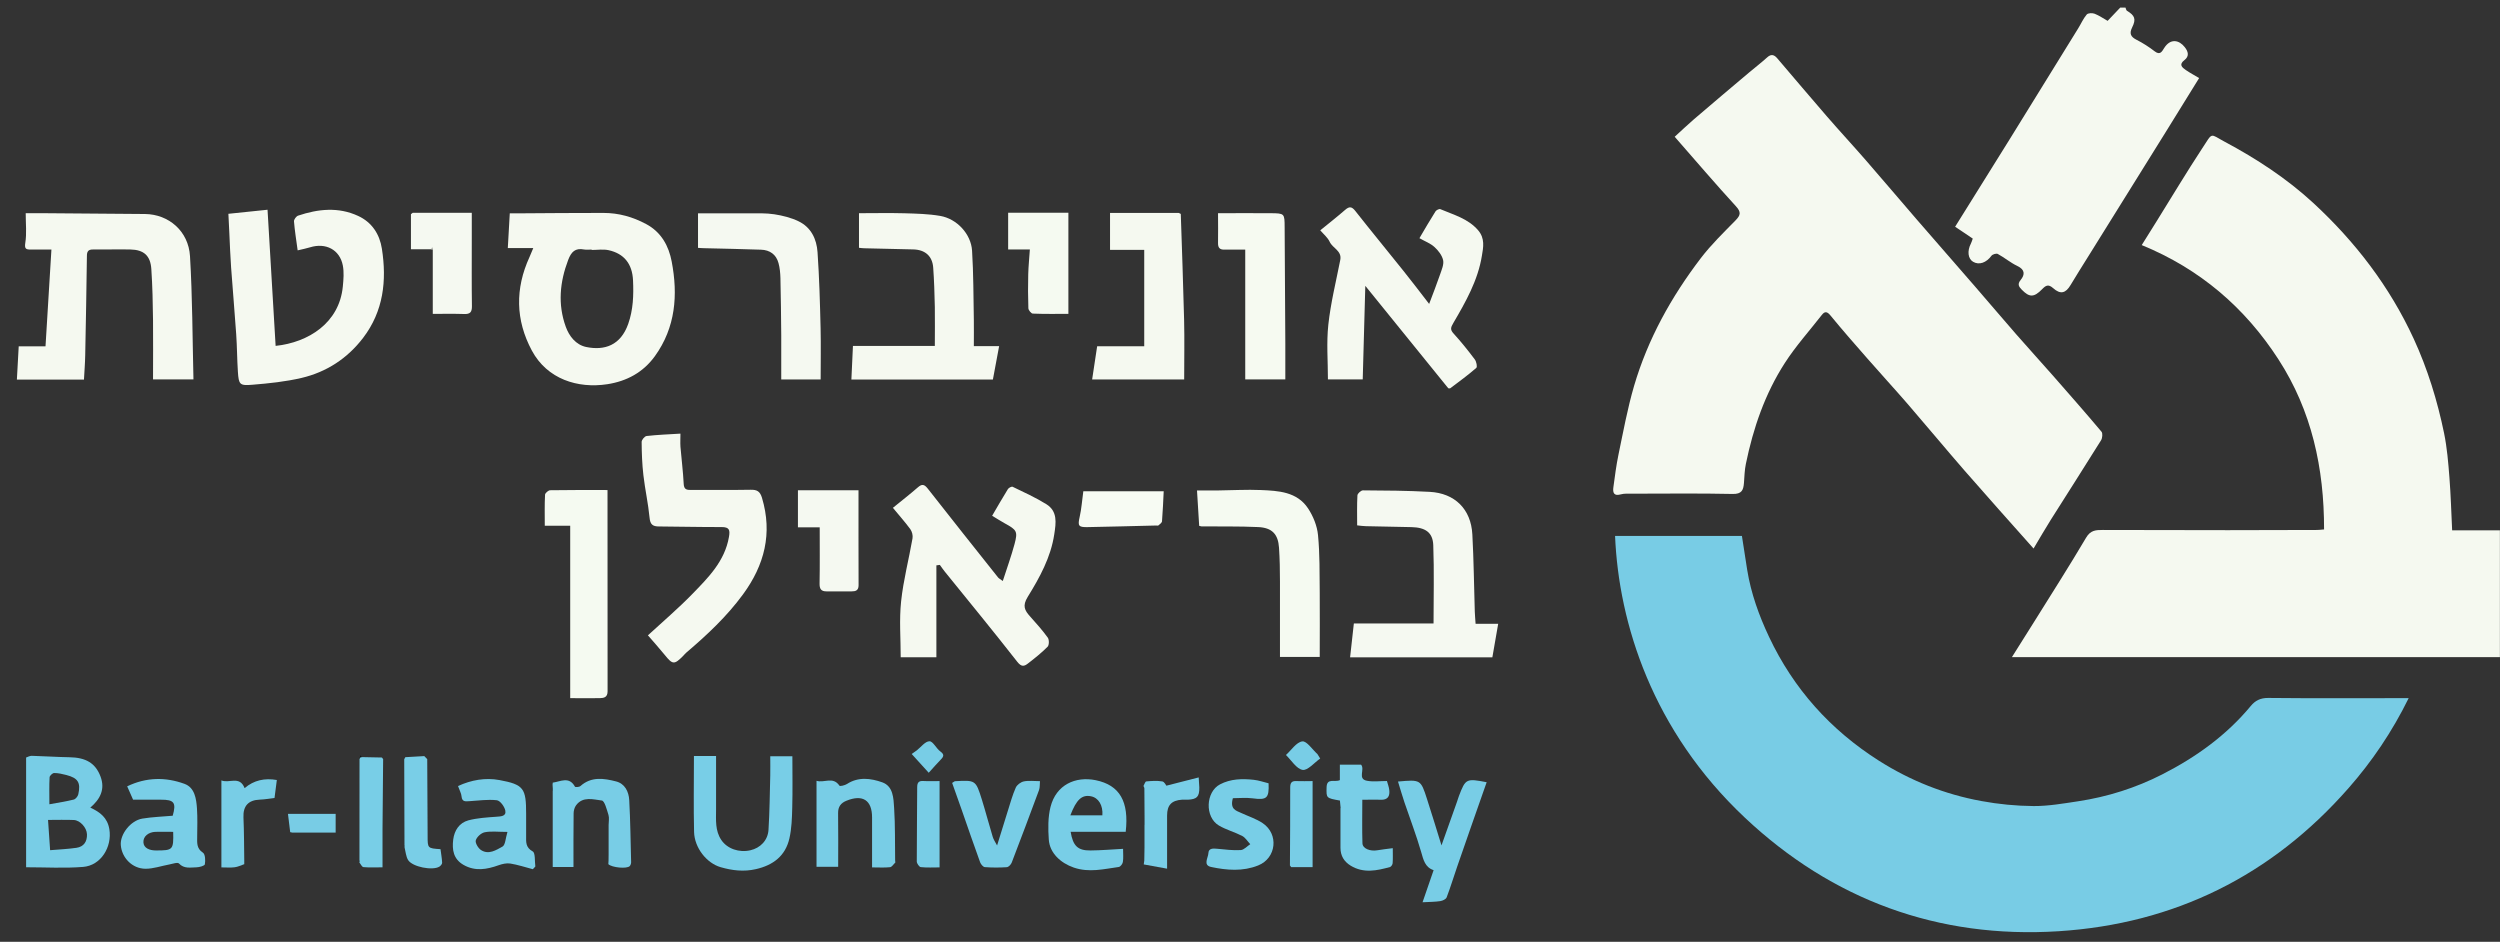 <svg width="146" height="55" viewBox="0 0 146 55" fill="none" xmlns="http://www.w3.org/2000/svg">
    <rect x="0" y="0" width="146" height="55" fill="#333333" stroke="none"/>
    <g clip-path="url(#clip0_848_25850)">
    <path d="M124.127 0.439C124.154 0.503 124.166 0.598 124.214 0.629C124.673 0.906 124.76 1.112 124.519 1.598C124.341 1.958 124.428 2.147 124.776 2.325C125.149 2.515 125.505 2.744 125.834 2.998C126.163 3.251 126.266 2.99 126.393 2.796C126.761 2.223 127.264 2.337 127.589 2.752C127.799 3.017 127.862 3.286 127.573 3.508C127.225 3.776 127.434 3.938 127.656 4.093C127.89 4.255 128.144 4.389 128.429 4.559C127.767 5.627 127.129 6.667 126.484 7.702C124.97 10.138 123.453 12.569 121.936 15.005C121.595 15.551 121.254 16.092 120.922 16.646C120.636 17.128 120.331 17.211 119.904 16.828C119.622 16.579 119.476 16.666 119.258 16.891C118.779 17.381 118.517 17.373 118.073 16.919C117.895 16.737 117.804 16.598 118.01 16.345C118.26 16.037 118.264 15.748 117.816 15.535C117.416 15.345 117.063 15.044 116.671 14.831C116.588 14.784 116.366 14.851 116.303 14.934C116.005 15.341 115.582 15.499 115.225 15.286C114.928 15.108 114.876 14.657 115.098 14.23C115.142 14.147 115.166 14.052 115.209 13.934C115.043 13.823 114.869 13.704 114.698 13.589C114.528 13.475 114.357 13.36 114.179 13.242C115.269 11.498 116.33 9.802 117.384 8.102C118.715 5.955 120.042 3.804 121.369 1.653C121.536 1.384 121.663 1.084 121.865 0.847C121.94 0.76 122.193 0.748 122.328 0.803C122.593 0.906 122.831 1.076 123.085 1.218C123.338 0.953 123.58 0.696 123.822 0.443C123.921 0.443 124.02 0.443 124.119 0.443L124.127 0.439Z" fill="#F5F9F0"/>
    <path d="M94.32 31.298H101.728C101.831 31.959 101.93 32.623 102.037 33.287C102.259 34.651 102.722 35.94 103.309 37.185C104.743 40.23 106.902 42.63 109.734 44.429C111.573 45.595 113.573 46.39 115.712 46.781C116.715 46.967 117.745 47.066 118.767 47.074C119.634 47.078 120.51 46.923 121.373 46.793C123.089 46.532 124.725 46.014 126.27 45.227C128.247 44.219 130.017 42.95 131.444 41.23C131.705 40.914 132.01 40.756 132.462 40.76C135.005 40.787 137.544 40.772 140.088 40.772C140.234 40.772 140.381 40.772 140.666 40.772C139.699 42.736 138.535 44.456 137.152 46.03C132.664 51.142 126.979 53.953 120.221 54.384C113.193 54.831 107.005 52.557 101.894 47.746C96.507 42.673 94.534 36.418 94.32 31.298Z" fill="#78CCE5"/>
    <path d="M117.499 38.371C117.927 37.688 118.355 37.015 118.775 36.343C119.801 34.699 120.846 33.062 121.833 31.393C122.086 30.962 122.407 30.95 122.792 30.95C125.236 30.95 127.676 30.962 130.12 30.962C131.852 30.962 133.587 30.954 135.318 30.95C135.429 30.95 135.544 30.934 135.726 30.919C135.73 27.349 135.009 23.992 133.056 20.979C131.103 17.962 128.476 15.705 125.077 14.313C125.382 13.823 125.672 13.364 125.957 12.905C126.836 11.494 127.688 10.067 128.599 8.679C129.249 7.691 129.035 7.805 129.918 8.276C131.776 9.268 133.535 10.415 135.088 11.846C137.552 14.119 139.557 16.737 140.963 19.789C141.775 21.552 142.342 23.399 142.734 25.297C142.908 26.147 142.98 27.024 143.047 27.894C143.126 28.902 143.154 29.915 143.205 30.97H145.994V38.375H117.503L117.499 38.371Z" fill="#F5F9F0"/>
    <path d="M118.759 32.033C117.38 30.48 116.053 29.001 114.75 27.506C113.629 26.218 112.539 24.901 111.422 23.608C110.642 22.707 109.833 21.829 109.049 20.931C108.32 20.101 107.591 19.267 106.89 18.413C106.688 18.168 106.553 18.188 106.391 18.397C105.666 19.326 104.87 20.212 104.236 21.196C103.075 22.995 102.386 25.004 101.958 27.095C101.883 27.455 101.875 27.835 101.847 28.202C101.815 28.617 101.724 28.859 101.185 28.847C99.22 28.803 97.26 28.831 95.295 28.831C95.081 28.831 94.859 28.815 94.657 28.87C94.253 28.985 94.177 28.776 94.221 28.459C94.308 27.823 94.387 27.182 94.518 26.554C94.799 25.209 95.045 23.853 95.429 22.541C96.233 19.801 97.604 17.334 99.331 15.072C99.933 14.285 100.655 13.585 101.352 12.874C101.649 12.569 101.696 12.391 101.376 12.043C100.187 10.747 99.046 9.406 97.802 7.987C98.167 7.655 98.535 7.303 98.919 6.971C99.993 6.05 101.078 5.136 102.16 4.223C102.509 3.93 102.869 3.654 103.206 3.349C103.439 3.136 103.614 3.199 103.788 3.401C104.763 4.539 105.725 5.686 106.708 6.817C107.456 7.679 108.233 8.517 108.982 9.379C109.976 10.521 110.954 11.68 111.945 12.826C113.086 14.147 114.235 15.456 115.376 16.772C116.164 17.681 116.944 18.603 117.737 19.512C118.454 20.334 119.191 21.137 119.912 21.959C120.858 23.039 121.805 24.114 122.728 25.213C122.807 25.308 122.78 25.589 122.7 25.715C121.73 27.273 120.739 28.815 119.761 30.365C119.42 30.907 119.103 31.46 118.763 32.029L118.759 32.033Z" fill="#F5F9F0"/>
    <path d="M31.142 14.487H29.656C29.696 13.807 29.731 13.166 29.771 12.459C29.965 12.459 30.155 12.459 30.345 12.459C31.977 12.451 33.61 12.431 35.242 12.435C36.125 12.435 36.949 12.664 37.733 13.084C38.629 13.562 39.057 14.376 39.227 15.274C39.599 17.223 39.457 19.121 38.245 20.801C37.563 21.746 36.6 22.264 35.468 22.438C33.74 22.703 31.958 22.142 31.062 20.477C30.1 18.682 30.08 16.855 30.924 15.009C30.995 14.855 31.058 14.693 31.145 14.483L31.142 14.487ZM34.552 14.602C34.552 14.602 34.552 14.582 34.552 14.574C34.406 14.574 34.251 14.598 34.109 14.57C33.594 14.471 33.364 14.704 33.182 15.179C32.691 16.472 32.568 17.773 33.039 19.077C33.237 19.631 33.629 20.137 34.231 20.264C35.305 20.485 36.244 20.172 36.688 18.915C36.981 18.085 37.008 17.231 36.969 16.373C36.925 15.4 36.438 14.807 35.539 14.61C35.226 14.542 34.885 14.598 34.556 14.598L34.552 14.602Z" fill="#F5F9F0"/>
    <path d="M3.003 14.574C2.646 14.574 2.222 14.574 1.794 14.574C1.517 14.574 1.422 14.534 1.478 14.178C1.565 13.637 1.501 13.071 1.501 12.451C1.901 12.451 2.242 12.451 2.587 12.451C4.548 12.466 6.509 12.478 8.47 12.498C9.852 12.514 11.009 13.498 11.096 14.961C11.239 17.345 11.239 19.741 11.298 22.157H8.937C8.937 21.003 8.949 19.852 8.937 18.706C8.925 17.709 8.905 16.709 8.838 15.716C8.787 14.93 8.402 14.586 7.614 14.57C6.889 14.554 6.16 14.578 5.435 14.57C5.146 14.566 5.075 14.692 5.075 14.957C5.051 16.891 5.015 18.828 4.976 20.761C4.968 21.228 4.928 21.691 4.904 22.169H0.986C1.022 21.528 1.054 20.892 1.093 20.224H2.658C2.773 18.326 2.888 16.464 3.003 14.574Z" fill="#F5F9F0"/>
    <path d="M84.583 22.679C82.978 20.698 81.37 18.71 79.734 16.693C79.682 18.56 79.631 20.343 79.583 22.157H77.551C77.551 21.098 77.46 20.015 77.575 18.955C77.713 17.686 78.026 16.436 78.272 15.179C78.375 14.645 77.828 14.499 77.654 14.123C77.535 13.867 77.289 13.669 77.103 13.451C77.594 13.052 78.086 12.665 78.561 12.253C78.807 12.04 78.949 12.064 79.151 12.321C80.074 13.495 81.025 14.645 81.956 15.812C82.443 16.417 82.911 17.037 83.462 17.749C83.695 17.128 83.913 16.579 84.103 16.021C84.194 15.752 84.333 15.444 84.278 15.191C84.214 14.91 83.996 14.626 83.77 14.424C83.537 14.21 83.22 14.096 82.895 13.91C83.204 13.384 83.509 12.858 83.834 12.344C83.881 12.269 84.052 12.186 84.115 12.214C84.892 12.546 85.728 12.759 86.322 13.447C86.73 13.922 86.627 14.44 86.543 14.934C86.31 16.377 85.597 17.63 84.872 18.868C84.721 19.125 84.678 19.252 84.895 19.485C85.331 19.963 85.739 20.473 86.128 20.991C86.223 21.118 86.286 21.426 86.215 21.485C85.731 21.908 85.209 22.288 84.694 22.675C84.674 22.691 84.63 22.675 84.583 22.675V22.679Z" fill="#F5F9F0"/>
    <path d="M54.685 33.022V38.383H52.601C52.601 37.288 52.51 36.193 52.625 35.118C52.756 33.884 53.077 32.666 53.291 31.441C53.322 31.271 53.263 31.041 53.16 30.899C52.843 30.468 52.482 30.069 52.146 29.657C52.629 29.262 53.124 28.879 53.596 28.468C53.837 28.254 53.976 28.274 54.178 28.531C55.537 30.27 56.915 31.994 58.286 33.722C58.334 33.781 58.413 33.821 58.563 33.931C58.805 33.18 59.058 32.484 59.249 31.773C59.447 31.033 59.383 30.95 58.678 30.563C58.44 30.433 58.211 30.282 57.941 30.12C58.242 29.606 58.543 29.08 58.86 28.566C58.908 28.487 59.078 28.4 59.138 28.428C59.799 28.748 60.473 29.053 61.099 29.44C61.772 29.855 61.673 30.531 61.57 31.195C61.368 32.552 60.714 33.73 60.017 34.861C59.696 35.383 59.839 35.647 60.16 36.003C60.52 36.403 60.877 36.806 61.19 37.237C61.277 37.355 61.273 37.672 61.182 37.767C60.829 38.123 60.433 38.439 60.033 38.747C59.819 38.913 59.657 38.965 59.411 38.652C58.025 36.877 56.59 35.133 55.172 33.378C55.073 33.255 54.982 33.121 54.887 32.99L54.681 33.018L54.685 33.022Z" fill="#F5F9F0"/>
    <path d="M16.092 20.2C18.017 19.998 19.816 18.856 20.021 16.733C20.061 16.325 20.097 15.898 20.021 15.503C19.843 14.582 19.027 14.159 18.108 14.443C17.894 14.511 17.676 14.55 17.383 14.621C17.304 14.028 17.213 13.479 17.169 12.929C17.161 12.818 17.3 12.629 17.411 12.593C18.576 12.202 19.76 12.075 20.913 12.609C21.721 12.98 22.173 13.68 22.303 14.53C22.593 16.392 22.394 18.172 21.21 19.726C20.295 20.927 19.075 21.726 17.613 22.07C16.674 22.291 15.703 22.39 14.741 22.469C13.992 22.533 13.944 22.457 13.893 21.714C13.845 20.983 13.845 20.247 13.794 19.516C13.707 18.219 13.588 16.922 13.497 15.626C13.449 14.957 13.425 14.289 13.394 13.621C13.378 13.269 13.358 12.917 13.338 12.486C14.071 12.411 14.836 12.332 15.624 12.249C15.783 14.93 15.937 17.543 16.096 20.196L16.092 20.2Z" fill="#F5F9F0"/>
    <path d="M79.068 36.41H83.719C83.719 34.868 83.759 33.35 83.703 31.836C83.675 31.096 83.244 30.804 82.439 30.784C81.548 30.76 80.661 30.748 79.769 30.729C79.611 30.729 79.452 30.701 79.258 30.681C79.258 30.069 79.242 29.495 79.274 28.926C79.282 28.819 79.484 28.637 79.595 28.637C80.894 28.645 82.194 28.653 83.493 28.724C84.967 28.803 85.906 29.736 85.985 31.207C86.068 32.714 86.08 34.22 86.128 35.726C86.135 35.952 86.159 36.177 86.175 36.43H87.494C87.376 37.102 87.269 37.735 87.154 38.387H78.846C78.918 37.735 78.989 37.102 79.064 36.418L79.068 36.41Z" fill="#F5F9F1"/>
    <path d="M56.872 20.216H58.349C58.227 20.88 58.108 21.505 57.985 22.165H49.721C49.749 21.529 49.781 20.88 49.812 20.204H54.594C54.594 19.425 54.606 18.678 54.594 17.927C54.578 17.16 54.554 16.393 54.499 15.626C54.451 14.95 54.019 14.582 53.334 14.566C52.379 14.543 51.425 14.523 50.474 14.499C50.379 14.499 50.284 14.483 50.165 14.471V12.451C51.048 12.451 51.932 12.431 52.815 12.455C53.512 12.475 54.221 12.491 54.907 12.609C55.881 12.775 56.709 13.665 56.769 14.641C56.852 15.982 56.848 17.326 56.872 18.67C56.88 19.165 56.872 19.655 56.872 20.22V20.216Z" fill="#F5F9F0"/>
    <path d="M37.84 37.102C38.724 36.288 39.611 35.533 40.419 34.703C41.354 33.742 42.325 32.781 42.571 31.358C42.642 30.954 42.598 30.78 42.139 30.78C40.919 30.784 39.698 30.753 38.478 30.745C38.122 30.745 37.971 30.63 37.935 30.235C37.856 29.404 37.67 28.586 37.575 27.756C37.5 27.111 37.476 26.455 37.472 25.807C37.472 25.688 37.646 25.478 37.761 25.463C38.391 25.391 39.025 25.368 39.738 25.324C39.738 25.609 39.722 25.85 39.738 26.087C39.797 26.811 39.892 27.534 39.928 28.262C39.944 28.61 40.13 28.614 40.38 28.614C41.533 28.61 42.689 28.622 43.842 28.602C44.207 28.594 44.385 28.693 44.5 29.072C45.122 31.152 44.646 32.998 43.395 34.706C42.452 35.995 41.299 37.075 40.091 38.103C40.015 38.166 39.956 38.245 39.885 38.316C39.382 38.822 39.279 38.814 38.839 38.269C38.522 37.877 38.181 37.502 37.837 37.102H37.84Z" fill="#F5F9F0"/>
    <path d="M68.958 12.498C69.026 14.558 69.101 16.618 69.152 18.682C69.18 19.832 69.156 20.987 69.156 22.161H63.781C63.876 21.537 63.971 20.904 64.074 20.22H66.823V14.594H64.826V12.435C66.157 12.435 67.501 12.435 68.84 12.435C68.879 12.455 68.919 12.475 68.958 12.494V12.498Z" fill="#F5F9F0"/>
    <path d="M70.032 30.709C69.992 30.049 69.953 29.385 69.905 28.642C70.373 28.642 70.765 28.642 71.157 28.642C71.981 28.634 72.809 28.582 73.629 28.618C74.663 28.661 75.744 28.717 76.39 29.689C76.691 30.144 76.921 30.713 76.972 31.251C77.079 32.354 77.06 33.469 77.072 34.58C77.083 35.83 77.072 37.079 77.072 38.364H74.75C74.75 36.881 74.754 35.418 74.75 33.959C74.75 33.303 74.738 32.643 74.695 31.99C74.643 31.196 74.29 30.816 73.474 30.781C72.373 30.729 71.264 30.753 70.163 30.741C70.119 30.729 70.075 30.721 70.032 30.709Z" fill="#F5FAF1"/>
    <path d="M40.764 14.475V12.459C41.751 12.459 42.745 12.455 43.743 12.459C44.234 12.459 44.737 12.439 45.221 12.514C45.704 12.589 46.195 12.712 46.631 12.921C47.368 13.273 47.693 13.965 47.744 14.728C47.847 16.207 47.887 17.694 47.923 19.176C47.946 20.161 47.926 21.145 47.926 22.161H45.625C45.625 21.291 45.629 20.442 45.625 19.591C45.617 18.473 45.601 17.354 45.577 16.235C45.569 15.946 45.542 15.646 45.466 15.369C45.332 14.863 44.959 14.598 44.444 14.582C43.343 14.543 42.242 14.523 41.136 14.495C41.01 14.495 40.883 14.483 40.76 14.475H40.764Z" fill="#F5F9F1"/>
    <path d="M35.479 28.618C35.479 32.575 35.479 36.474 35.483 40.372C35.483 40.724 35.273 40.768 35.02 40.772C34.477 40.779 33.93 40.772 33.3 40.772V30.701H31.815C31.815 30.065 31.799 29.476 31.831 28.891C31.835 28.796 32.025 28.63 32.132 28.63C33.233 28.61 34.334 28.618 35.483 28.618H35.479Z" fill="#F5FAF1"/>
    <path d="M75.063 22.157H72.722V14.578C72.294 14.578 71.902 14.57 71.51 14.578C71.232 14.586 71.129 14.467 71.133 14.194C71.145 13.637 71.133 13.079 71.133 12.451C72.179 12.451 73.193 12.443 74.211 12.451C75.019 12.459 75.019 12.467 75.023 13.261C75.039 15.531 75.051 17.804 75.063 20.074C75.063 20.742 75.063 21.414 75.063 22.153V22.157Z" fill="#F6FAF1"/>
    <path d="M1.525 50.652V44.239C1.616 44.211 1.735 44.136 1.854 44.14C2.587 44.16 3.324 44.211 4.056 44.223C5.007 44.239 5.574 44.559 5.871 45.35C6.148 46.085 5.859 46.67 5.273 47.164C5.847 47.429 6.275 47.754 6.386 48.426C6.556 49.458 5.895 50.549 4.849 50.628C3.755 50.715 2.65 50.648 1.525 50.648V50.652ZM2.927 49.651C3.458 49.608 3.961 49.584 4.461 49.513C4.896 49.45 5.094 49.149 5.079 48.718C5.063 48.331 4.678 47.904 4.31 47.888C3.819 47.868 3.328 47.884 2.805 47.884C2.848 48.485 2.888 49.042 2.927 49.651ZM2.88 46.971C3.411 46.872 3.866 46.805 4.31 46.694C4.417 46.666 4.544 46.508 4.572 46.389C4.726 45.702 4.556 45.437 3.87 45.259C3.637 45.199 3.399 45.144 3.161 45.144C3.07 45.144 2.9 45.302 2.896 45.393C2.868 45.879 2.884 46.37 2.884 46.971H2.88Z" fill="#78CDE6"/>
    <path d="M40.538 44.152H41.818C41.818 45.203 41.818 46.239 41.818 47.271C41.818 47.884 41.755 48.509 42.127 49.058C42.468 49.565 43.165 49.81 43.826 49.655C44.401 49.521 44.84 49.082 44.88 48.469C44.947 47.41 44.955 46.346 44.983 45.283C44.991 44.923 44.983 44.563 44.983 44.164H46.275C46.275 45.176 46.294 46.176 46.267 47.172C46.251 47.773 46.235 48.386 46.1 48.968C45.867 49.984 45.154 50.529 44.143 50.758C43.434 50.921 42.761 50.838 42.087 50.644C41.263 50.407 40.558 49.509 40.534 48.588C40.499 47.125 40.526 45.662 40.526 44.152H40.538Z" fill="#78CEE7"/>
    <path d="M60.14 14.57H58.876V12.423H62.394V18.33C61.689 18.33 61.004 18.342 60.318 18.314C60.223 18.314 60.061 18.117 60.057 18.002C60.033 17.346 60.033 16.686 60.049 16.025C60.061 15.559 60.108 15.092 60.144 14.566L60.14 14.57Z" fill="#F5FAF1"/>
    <path d="M50.137 28.637C50.137 30.503 50.133 32.342 50.141 34.18C50.141 34.485 49.967 34.536 49.745 34.536C49.25 34.544 48.758 34.536 48.263 34.536C47.95 34.536 47.859 34.39 47.863 34.078C47.883 32.998 47.871 31.915 47.871 30.796H46.599V28.633H50.137V28.637Z" fill="#F5F9F1"/>
    <path d="M25.175 14.558H23.999C23.999 13.874 23.999 13.19 23.999 12.506C24.035 12.479 24.07 12.455 24.102 12.427H27.552C27.552 12.929 27.552 13.435 27.552 13.938C27.552 15.254 27.541 16.567 27.56 17.883C27.564 18.231 27.453 18.35 27.109 18.338C26.518 18.318 25.928 18.33 25.274 18.33V14.578C25.263 14.535 25.251 14.491 25.239 14.448C25.219 14.483 25.199 14.519 25.179 14.558H25.175Z" fill="#F5F9F1"/>
    <path d="M7.424 45.923C8.557 45.378 9.682 45.378 10.775 45.777C11.373 45.994 11.465 46.647 11.504 47.224C11.54 47.766 11.52 48.307 11.516 48.853C11.516 49.209 11.465 49.545 11.853 49.798C11.988 49.889 12.003 50.253 11.964 50.474C11.948 50.565 11.643 50.648 11.469 50.652C11.12 50.656 10.755 50.751 10.45 50.427C10.367 50.34 10.066 50.454 9.864 50.49C9.409 50.573 8.949 50.739 8.493 50.735C7.725 50.731 7.111 50.094 7.055 49.355C7.004 48.719 7.63 47.916 8.319 47.805C8.898 47.71 9.492 47.691 10.086 47.639C10.304 46.88 10.173 46.698 9.405 46.702C8.87 46.706 8.339 46.702 7.772 46.702C7.685 46.505 7.566 46.243 7.428 45.923H7.424ZM10.114 48.58C9.741 48.58 9.401 48.568 9.064 48.58C8.676 48.6 8.359 48.837 8.375 49.189C8.39 49.529 8.731 49.667 9.107 49.667C10.102 49.667 10.141 49.636 10.114 48.576V48.58Z" fill="#79CEE7"/>
    <path d="M65.742 48.576H62.525C62.66 49.403 62.945 49.675 63.681 49.667C64.296 49.663 64.91 49.608 65.587 49.572C65.587 49.865 65.615 50.11 65.575 50.343C65.559 50.454 65.429 50.62 65.334 50.632C64.462 50.751 63.602 50.976 62.703 50.664C61.95 50.403 61.301 49.826 61.249 49.027C61.206 48.398 61.198 47.734 61.348 47.133C61.677 45.816 62.822 45.326 63.987 45.563C65.397 45.852 65.94 46.813 65.742 48.572V48.576ZM64.379 47.615C64.422 47.034 64.157 46.587 63.705 46.501C63.186 46.402 62.865 46.686 62.509 47.615H64.379Z" fill="#78CEE7"/>
    <path d="M81.643 45.642C82.962 45.524 82.97 45.524 83.335 46.655C83.62 47.532 83.885 48.414 84.183 49.371C84.495 48.489 84.796 47.647 85.094 46.809C85.133 46.702 85.161 46.591 85.204 46.481C85.589 45.472 85.632 45.453 86.821 45.682C86.512 46.556 86.207 47.425 85.906 48.291C85.636 49.066 85.363 49.841 85.098 50.616C84.892 51.213 84.709 51.818 84.484 52.407C84.444 52.514 84.25 52.605 84.111 52.625C83.81 52.672 83.505 52.668 83.077 52.692C83.291 52.067 83.501 51.462 83.723 50.818C83.216 50.648 83.129 50.213 82.994 49.75C82.713 48.774 82.344 47.821 82.019 46.856C81.885 46.461 81.774 46.062 81.643 45.642Z" fill="#78CDE6"/>
    <path d="M26.752 45.903C27.525 45.547 28.349 45.405 29.165 45.555C30.595 45.82 30.726 46.042 30.726 47.528C30.726 47.955 30.726 48.382 30.726 48.809C30.726 49.165 30.682 49.485 31.11 49.723C31.272 49.813 31.221 50.3 31.264 50.604C31.217 50.656 31.165 50.707 31.118 50.762C30.682 50.648 30.246 50.502 29.802 50.43C29.585 50.395 29.335 50.454 29.121 50.529C28.432 50.774 27.754 50.901 27.069 50.509C26.475 50.169 26.396 49.624 26.467 49.035C26.534 48.497 26.823 48.05 27.354 47.908C27.881 47.77 28.44 47.738 28.986 47.698C29.264 47.678 29.577 47.671 29.509 47.334C29.462 47.101 29.208 46.757 29.014 46.734C28.487 46.674 27.945 46.757 27.41 46.789C27.188 46.801 26.982 46.84 26.954 46.508C26.942 46.338 26.843 46.176 26.748 45.903H26.752ZM29.636 48.584C29.089 48.584 28.685 48.529 28.309 48.604C28.103 48.643 27.846 48.877 27.786 49.074C27.742 49.224 27.921 49.529 28.087 49.64C28.535 49.936 28.975 49.644 29.343 49.442C29.517 49.347 29.521 48.952 29.636 48.584Z" fill="#79CEE7"/>
    <path d="M52.284 50.375C52.181 50.47 52.09 50.632 51.979 50.644C51.654 50.68 51.325 50.656 50.929 50.656C50.929 50.011 50.929 49.395 50.929 48.774C50.929 48.43 50.929 48.082 50.929 47.738C50.929 46.73 50.383 46.374 49.428 46.765C49.107 46.896 48.941 47.113 48.945 47.481C48.961 48.517 48.949 49.553 48.949 50.62H47.685V45.599C48.133 45.741 48.644 45.326 49.024 45.884C49.056 45.931 49.341 45.864 49.464 45.785C50.133 45.35 50.858 45.453 51.52 45.686C52.169 45.915 52.181 46.619 52.217 47.184C52.284 48.201 52.26 49.221 52.276 50.241C52.276 50.284 52.284 50.328 52.288 50.375H52.284Z" fill="#78CDE6"/>
    <path d="M32.286 46.101C32.282 46.006 32.275 45.911 32.27 45.821C32.27 45.781 32.279 45.745 32.282 45.706C32.738 45.643 33.237 45.322 33.578 45.943C33.598 45.983 33.831 45.967 33.899 45.904C34.533 45.338 35.269 45.453 35.978 45.635C36.493 45.765 36.719 46.232 36.747 46.722C36.814 47.932 36.826 49.146 36.858 50.355C36.858 50.431 36.826 50.522 36.779 50.577C36.616 50.755 35.729 50.668 35.527 50.466C35.531 50.395 35.535 50.324 35.539 50.257C35.539 50.13 35.539 50.004 35.543 49.877C35.543 49.837 35.543 49.802 35.543 49.762C35.543 49.407 35.543 49.047 35.543 48.691C35.543 48.651 35.543 48.616 35.543 48.576C35.543 48.481 35.543 48.391 35.543 48.296C35.543 48.256 35.543 48.22 35.543 48.181C35.543 47.983 35.59 47.774 35.535 47.592C35.44 47.287 35.309 46.769 35.147 46.75C34.648 46.69 34.045 46.493 33.645 47.026C33.55 47.153 33.499 47.343 33.499 47.505C33.487 48.537 33.491 49.569 33.491 50.632H32.279C32.279 49.157 32.279 47.687 32.279 46.22C32.279 46.184 32.279 46.145 32.279 46.109L32.286 46.101Z" fill="#78CDE6"/>
    <path d="M55.6 45.726C55.739 45.639 55.755 45.623 55.766 45.623C56.975 45.556 56.983 45.556 57.339 46.69C57.565 47.414 57.755 48.149 57.977 48.877C58.025 49.039 58.131 49.185 58.23 49.375C58.448 48.675 58.646 48.023 58.852 47.37C58.999 46.908 59.126 46.437 59.32 45.998C59.391 45.836 59.609 45.674 59.787 45.635C60.069 45.575 60.374 45.619 60.734 45.619C60.718 45.809 60.734 45.987 60.679 46.141C60.156 47.556 59.625 48.964 59.086 50.371C59.043 50.486 58.904 50.636 58.797 50.644C58.369 50.672 57.937 50.672 57.513 50.64C57.414 50.632 57.284 50.474 57.24 50.359C56.872 49.343 56.519 48.319 56.163 47.295C55.976 46.769 55.79 46.24 55.608 45.73L55.6 45.726Z" fill="#78CDE6"/>
    <path d="M72.001 46.611C71.815 47.264 72.187 47.339 72.476 47.473C72.9 47.671 73.364 47.817 73.744 48.074C74.691 48.715 74.544 50.114 73.478 50.541C72.587 50.901 71.644 50.826 70.733 50.632C70.238 50.529 70.559 50.091 70.571 49.822C70.582 49.525 70.856 49.545 71.097 49.569C71.549 49.612 72.009 49.672 72.46 49.644C72.65 49.632 72.833 49.418 73.015 49.3C72.86 49.138 72.734 48.92 72.547 48.821C72.108 48.592 71.609 48.462 71.181 48.209C70.349 47.714 70.408 46.244 71.252 45.805C71.874 45.48 72.543 45.469 73.213 45.54C73.51 45.572 73.799 45.674 74.085 45.745C74.124 46.619 73.978 46.734 73.157 46.623C72.765 46.572 72.361 46.615 71.997 46.615L72.001 46.611Z" fill="#78CEE7"/>
    <path d="M78.284 47.097C78.272 46.983 78.264 46.868 78.252 46.753C77.44 46.607 77.46 46.607 77.472 45.994C77.48 45.401 77.943 45.706 78.248 45.559V44.658H79.488C79.73 44.942 79.254 45.496 79.841 45.599C80.205 45.666 80.593 45.611 80.997 45.611C81.045 45.788 81.112 45.955 81.132 46.125C81.18 46.496 81.049 46.725 80.621 46.706C80.292 46.69 79.963 46.706 79.559 46.706C79.559 47.56 79.54 48.406 79.567 49.252C79.579 49.56 80.019 49.73 80.443 49.655C80.712 49.608 80.982 49.58 81.338 49.533C81.338 49.869 81.35 50.142 81.33 50.41C81.326 50.489 81.247 50.612 81.18 50.632C80.407 50.849 79.631 51.011 78.882 50.557C78.494 50.319 78.284 49.979 78.284 49.517C78.284 48.746 78.284 47.971 78.284 47.2C78.296 47.188 78.315 47.176 78.315 47.172C78.308 47.149 78.296 47.125 78.284 47.101V47.097Z" fill="#79CEE7"/>
    <path d="M67.96 28.689C67.932 29.254 67.909 29.851 67.861 30.444C67.853 30.531 67.734 30.61 67.655 30.682C67.627 30.705 67.56 30.69 67.508 30.69C66.165 30.721 64.826 30.761 63.483 30.784C62.976 30.792 62.937 30.694 63.052 30.191C63.159 29.725 63.19 29.238 63.266 28.689H67.96Z" fill="#F7FBF3"/>
    <path d="M23.622 49.355L23.607 44.338C23.631 44.298 23.65 44.259 23.674 44.219C24.043 44.199 24.411 44.179 24.779 44.156C24.835 44.215 24.894 44.274 24.95 44.334C24.958 45.832 24.97 47.327 24.973 48.825C24.973 49.541 24.973 49.541 25.726 49.592C25.758 49.853 25.809 50.118 25.821 50.387C25.821 50.462 25.734 50.565 25.659 50.612C25.255 50.857 24.082 50.628 23.832 50.225C23.706 50.015 23.69 49.738 23.627 49.489C23.627 49.446 23.627 49.402 23.627 49.359L23.622 49.355Z" fill="#79CEE7"/>
    <path d="M14.258 50.47C14.075 50.533 13.897 50.624 13.707 50.648C13.465 50.68 13.216 50.656 12.93 50.656V45.575C13.386 45.769 13.992 45.279 14.285 46.026C14.832 45.56 15.462 45.429 16.167 45.552C16.123 45.884 16.084 46.204 16.032 46.603C15.767 46.635 15.474 46.686 15.177 46.698C14.503 46.722 14.19 47.07 14.218 47.734C14.254 48.572 14.254 49.41 14.265 50.253C14.265 50.328 14.265 50.399 14.265 50.474L14.258 50.47Z" fill="#78CDE6"/>
    <path d="M66.843 48.177C66.843 48.082 66.843 47.991 66.843 47.896C66.843 47.857 66.843 47.821 66.843 47.782C66.843 47.192 66.835 46.607 66.831 46.018C66.815 45.979 66.795 45.939 66.779 45.9C66.835 45.809 66.879 45.639 66.942 45.635C67.251 45.607 67.572 45.583 67.877 45.635C68 45.654 68.091 45.852 68.118 45.884C68.752 45.722 69.35 45.567 70.004 45.401C70.024 45.698 70.036 45.844 70.04 45.986C70.048 46.524 69.905 46.678 69.37 46.702C69.255 46.706 69.141 46.698 69.026 46.702C68.412 46.746 68.158 47.022 68.158 47.631C68.158 48.616 68.158 49.6 68.158 50.731C67.663 50.64 67.231 50.561 66.795 50.482C66.807 50.407 66.815 50.328 66.827 50.253C66.827 49.992 66.835 49.735 66.839 49.474C66.839 49.434 66.839 49.399 66.839 49.359C66.839 49.264 66.839 49.173 66.839 49.078C66.839 49.039 66.839 49.003 66.839 48.964C66.839 48.869 66.839 48.774 66.839 48.683C66.839 48.643 66.839 48.608 66.839 48.568C66.839 48.473 66.839 48.383 66.839 48.288C66.839 48.248 66.839 48.212 66.839 48.173L66.843 48.177Z" fill="#79CEE7"/>
    <path d="M22.375 44.346C22.363 45.706 22.347 47.066 22.339 48.426C22.335 49.146 22.339 49.861 22.339 50.652C21.931 50.652 21.578 50.672 21.226 50.64C21.135 50.632 21.063 50.458 20.984 50.359C20.984 50.328 20.988 50.296 20.992 50.264C20.992 48.288 20.992 46.311 20.996 44.33C21.004 44.298 21.016 44.267 21.024 44.235C21.055 44.231 21.087 44.223 21.123 44.215C21.515 44.223 21.911 44.231 22.303 44.239C22.331 44.275 22.355 44.31 22.383 44.346H22.375Z" fill="#78CEE7"/>
    <path d="M75.332 50.537C75.34 49.023 75.352 47.508 75.348 45.998C75.348 45.729 75.419 45.599 75.709 45.615C76.018 45.63 76.327 45.615 76.656 45.615V50.64C76.243 50.64 75.824 50.64 75.404 50.64L75.328 50.537H75.332Z" fill="#78CDE6"/>
    <path d="M54.871 45.615V50.656C54.511 50.656 54.138 50.679 53.774 50.64C53.683 50.632 53.54 50.426 53.54 50.312C53.54 48.868 53.56 47.421 53.564 45.978C53.564 45.702 53.651 45.591 53.936 45.611C54.229 45.63 54.526 45.615 54.871 45.615Z" fill="#78CDE6"/>
    <path d="M16.947 48.596C16.908 48.252 16.864 47.908 16.817 47.528H19.602V48.623H17.066C17.027 48.616 16.983 48.604 16.943 48.596H16.947Z" fill="#78CCE5"/>
    <path d="M77.099 44.298C76.755 44.539 76.366 45.01 76.073 44.962C75.709 44.899 75.42 44.401 75.099 44.092C75.416 43.808 75.705 43.345 76.053 43.298C76.311 43.262 76.64 43.772 76.937 44.037C76.992 44.124 77.044 44.211 77.099 44.298Z" fill="#78CDE6"/>
    <path d="M54.237 45.129C53.857 44.713 53.556 44.381 53.243 44.033C53.378 43.938 53.457 43.887 53.532 43.828C53.782 43.634 54.027 43.294 54.281 43.29C54.487 43.286 54.677 43.713 54.919 43.887C55.152 44.057 55.121 44.176 54.95 44.35C54.724 44.583 54.515 44.824 54.241 45.125L54.237 45.129Z" fill="#78CDE6"/>
    <path d="M35.543 50.252C35.539 50.324 35.535 50.395 35.531 50.462C35.535 50.391 35.539 50.32 35.543 50.252Z" fill="#29414C"/>
    <path d="M25.175 14.558C25.195 14.522 25.215 14.487 25.234 14.447C25.246 14.491 25.258 14.534 25.27 14.578C25.238 14.57 25.203 14.566 25.172 14.558H25.175Z" fill="#F5F9F0"/>
    <path d="M21.118 44.215C21.087 44.223 21.055 44.227 21.02 44.235C21.032 44.191 21.043 44.148 21.055 44.105C21.075 44.14 21.098 44.18 21.118 44.215Z" fill="#0C1212"/>
    <path d="M78.284 47.097C78.296 47.121 78.307 47.145 78.315 47.168C78.315 47.176 78.296 47.188 78.284 47.196C78.284 47.164 78.284 47.129 78.284 47.097Z" fill="#66B3C9"/>
    <path d="M24.101 12.427C24.066 12.455 24.03 12.479 23.999 12.506C24.034 12.479 24.07 12.455 24.101 12.427Z" fill="#7F827D"/>
    <path d="M32.286 46.101V46.212C32.27 46.184 32.259 46.16 32.255 46.133C32.255 46.125 32.274 46.113 32.286 46.101Z" fill="#29414C"/>
    <path d="M32.282 45.706C32.282 45.745 32.275 45.781 32.27 45.82C32.27 45.781 32.278 45.745 32.282 45.706Z" fill="#29414C"/>
    <path d="M20.988 50.26C20.988 50.292 20.984 50.324 20.98 50.355C20.972 50.331 20.96 50.308 20.956 50.284C20.956 50.276 20.976 50.268 20.988 50.256V50.26Z" fill="#0C1212"/>
    <path d="M52.284 50.375C52.284 50.332 52.276 50.288 52.272 50.241C52.272 50.284 52.28 50.328 52.284 50.375Z" fill="#38646D"/>
    <path d="M21.023 44.235C21.015 44.267 21.004 44.298 20.996 44.33C20.992 44.302 20.984 44.278 20.98 44.251C20.98 44.247 21.008 44.239 21.023 44.235Z" fill="#0C1212"/>
    <path d="M75.332 50.537L75.407 50.64C75.383 50.604 75.356 50.573 75.332 50.537Z" fill="#38646D"/>
    </g>
    <defs>
    <clipPath id="clip0_848_25850">
    <rect width="145" height="54" fill="white" transform="translate(0.986 0.439)"/>
    </clipPath>
    </defs>
    </svg>
    